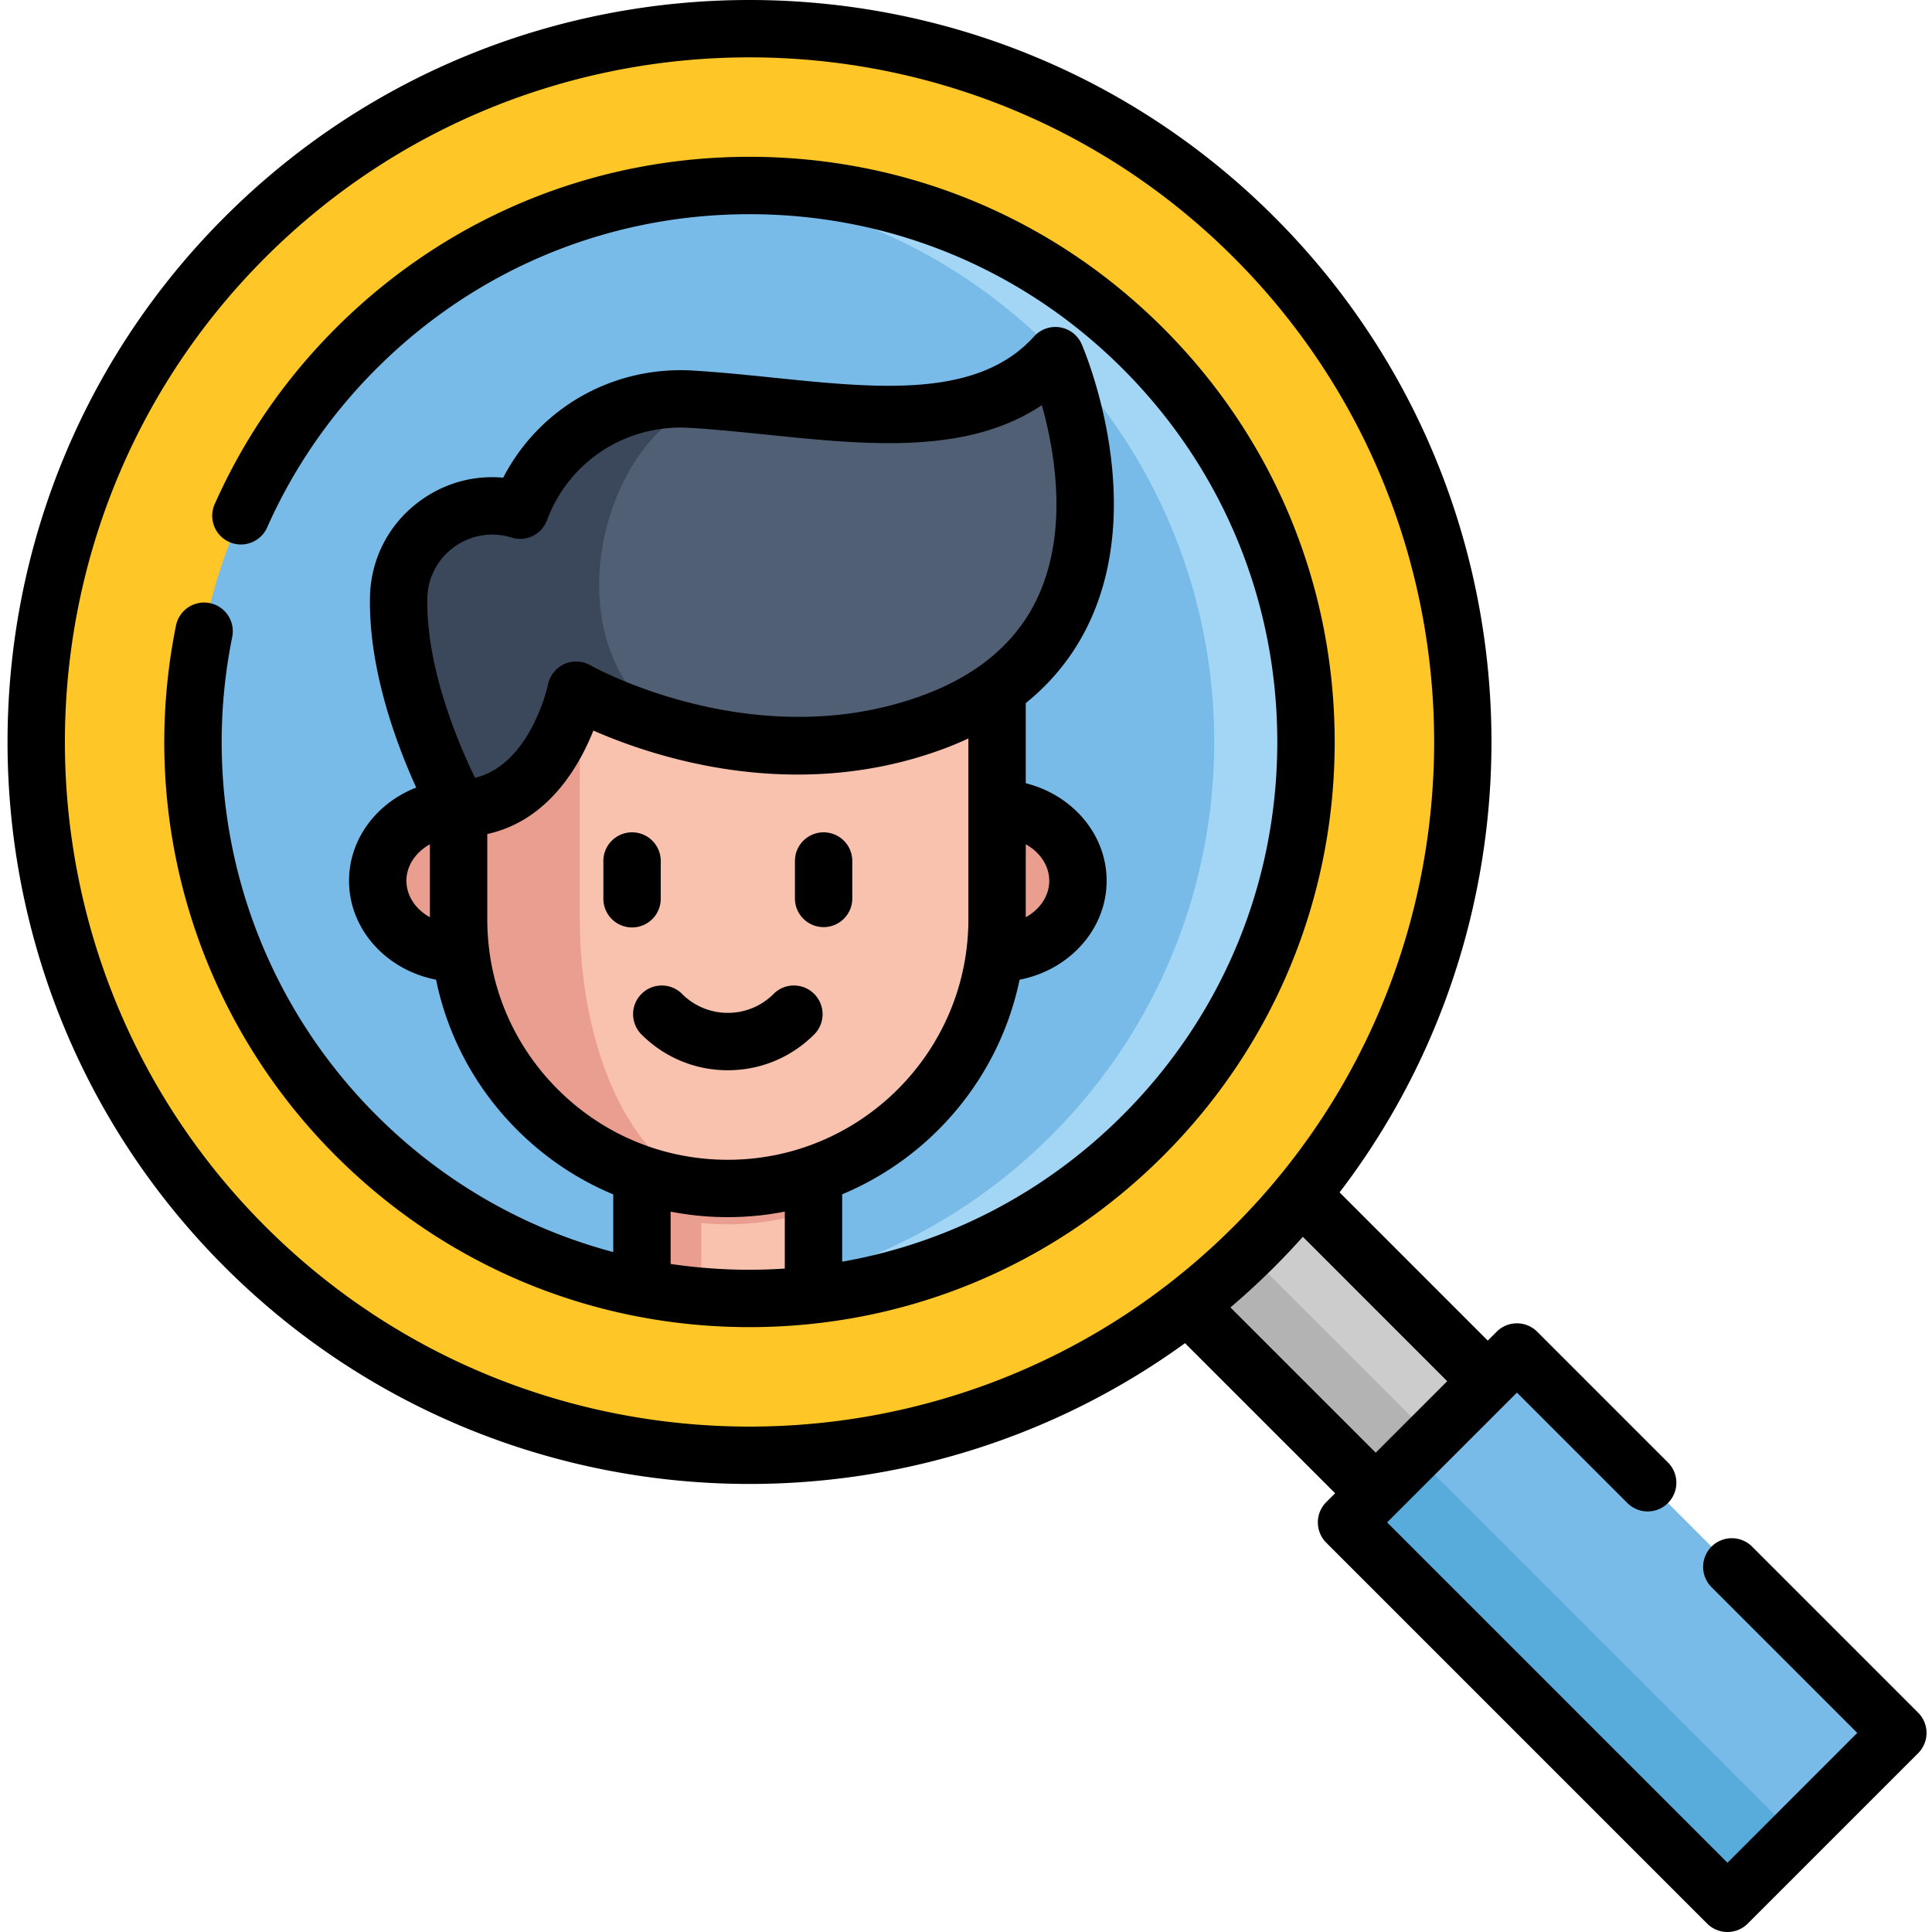 <svg height="200" viewBox="-2 0 512 512" width="200" xmlns="http://www.w3.org/2000/svg"><path d="M298.063 331.223l29.707-29.707 77.105 77.101-29.71 29.711zm0 0" fill="#ccc"/><path d="M298.063 331.223l14.851-14.856 77.106 77.106-14.856 14.855zm0 0" fill="#b3b3b3"/><path d="M385.75 196.629c0 104.45-84.672 189.121-189.121 189.121-104.445 0-189.117-84.672-189.117-189.121 0-104.45 84.672-189.117 189.117-189.117 104.45 0 189.121 84.668 189.121 189.117zm0 0" fill="#ffc627"/><path d="M354.844 403.453L400 358.297l100.941 100.941-45.156 45.157zm0 0" fill="#79bbe8"/><path d="M354.848 403.457l17.988-17.992 100.941 100.941-17.992 17.989zm0 0" fill="#58acdb"/><path d="M300.926 300.918a147.249 147.249 0 01-22.414 18.406 146.062 146.062 0 01-43.399 19.696 147.423 147.423 0 01-39.531 5.082 135.61 135.61 0 01-8.363-.297 147.257 147.257 0 01-40.285-8.29 146.667 146.667 0 01-38.38-20.577 147.343 147.343 0 01-16.21-14.02c-57.598-57.602-57.598-150.984 0-208.582 57.601-57.59 150.98-57.59 208.582 0 57.586 57.598 57.586 150.98 0 208.582zm0 0" fill="#79bbe8"/><path d="M300.926 92.336c-31.899-31.89-74.766-46.11-116.457-42.68 33.597 2.762 66.426 16.98 92.129 42.68 57.586 57.598 57.586 150.98 0 208.582a147.249 147.249 0 01-22.414 18.406 146.062 146.062 0 01-43.399 19.696 147.012 147.012 0 01-26.281 4.566c.902.074 1.808.164 2.715.219 2.777.183 5.574.285 8.363.297a147.423 147.423 0 0039.531-5.082 146.062 146.062 0 0043.399-19.696 147.249 147.249 0 0022.414-18.406c57.586-57.602 57.586-150.984 0-208.582zm0 0" fill="#a2d6f4"/><path d="M213.582 294.074v49.063a145.894 145.894 0 01-18.004.965 135.72 135.72 0 01-8.363-.297 146.778 146.778 0 01-19.098-2.461v-47.29h15.715zm0 0" fill="#f9c2af"/><path d="M213.582 294.074v26.692a71.281 71.281 0 01-22.695 3.687c-2.383 0-4.735-.129-7.055-.351v19.449a147.62 147.62 0 01-15.715-2.207v-47.29h15.715zm0 0M119.535 252.598c-11.836 0-21.43-8.59-21.43-19.184s9.594-19.184 21.43-19.184h142.7c11.835 0 21.43 8.59 21.43 19.184s-9.595 19.184-21.43 19.184" fill="#ea9e8f"/><path d="M262.234 172.25v71.348c0 39.406-31.945 71.351-71.347 71.351-39.407 0-71.352-31.945-71.352-71.351V172.25" fill="#f9c2af"/><path d="M190.379 314.95c-19.504-.134-37.14-8.095-49.95-20.895-12.91-12.914-20.898-30.75-20.898-50.453v-71.356h32.125v71.356c0 19.703 4.387 37.539 11.489 50.453 6.988 12.71 16.601 20.648 27.234 20.894zm0 0" fill="#ea9e8f"/><path d="M244.55 191.637c-25.855 9.316-50.882 6.18-68.585 1.246 0 0-.008 0-.008-.008-15.414-4.293-25.27-9.96-25.27-9.96s-6.507 31.315-31.152 31.315c0 0-16.398-29.003-15.883-55.835.266-13.918 11.739-24.325 24.782-24.325 2.437 0 4.925.36 7.406 1.133 6.984-18.754 25.437-30.625 45.418-29.41 3.11.191 6.242.441 9.383.727.601.046 1.21.105 1.812.16.063.004.121.011.184.015 32.61 3.063 65.64 9.028 85.05-12.445 0 0 32.075 73.895-33.136 97.387zm0 0" fill="#515f75"/><path d="M181.258 105.793c3.11.191 6.242.441 9.383.727-28.774-1.215-51.633 62.152-14.684 86.355-15.414-4.297-25.27-9.96-25.27-9.96s-6.507 31.312-31.152 31.312c0 0-16.398-29-15.883-55.836.266-13.914 11.739-24.32 24.782-24.32 2.437 0 4.925.359 7.406 1.132 6.984-18.754 25.441-30.625 45.418-29.41zm0 0" fill="#3b485b"/><path d="M192.648 106.703c-.066-.012-.128-.016-.199-.023.063.007.125.011.188.02zm0 0" fill="#f4af9d"/><path d="M506.324 453.867l-43.996-44a7.606 7.606 0 00-10.754 0 7.606 7.606 0 000 10.754l38.625 38.621-34.406 34.403-90.191-90.192 34.406-34.402 29.265 29.265a7.599 7.599 0 0010.754 0 7.601 7.601 0 000-10.75l-34.644-34.644a7.604 7.604 0 00-10.754 0l-2.352 2.351-39.273-39.28c58.906-77.063 53.156-188.04-17.27-258.466-76.703-76.703-201.507-76.703-278.207 0-76.703 76.7-76.703 201.504 0 278.207 38.352 38.352 88.727 57.528 139.102 57.528 40.562 0 81.121-12.446 115.41-37.309l39.785 39.777-2.351 2.348a7.604 7.604 0 000 10.754l100.941 100.941a7.587 7.587 0 005.379 2.227c1.945 0 3.89-.742 5.375-2.227l45.156-45.156a7.602 7.602 0 000-10.75zM68.277 324.98c-70.77-70.773-70.77-185.93 0-256.703C103.664 32.891 150.148 15.2 196.63 15.2c46.484 0 92.965 17.692 128.351 53.078 70.774 70.774 70.774 185.93 0 256.703-70.773 70.774-185.925 70.774-256.703 0zm255.801 21.504a199.104 199.104 0 0011.656-10.75 200.5 200.5 0 007.536-7.976l38.257 38.27-18.953 18.949zm0 0"/><path d="M216.266 245.695c4.199 0 7.601-3.406 7.601-7.605v-9.914c0-4.2-3.402-7.602-7.601-7.602s-7.602 3.403-7.602 7.602v9.914c0 4.2 3.402 7.605 7.602 7.605zm0 0M173.105 238.09v-9.914a7.6 7.6 0 00-7.601-7.602 7.604 7.604 0 00-7.606 7.602v9.914a7.604 7.604 0 1015.207 0zm0 0M213.766 274.145a7.601 7.601 0 000-10.75c-2.97-2.973-7.786-2.97-10.754 0a17.043 17.043 0 01-12.13 5.023 17.05 17.05 0 01-12.128-5.023c-2.969-2.97-7.781-2.97-10.75 0s-2.969 7.78 0 10.75c6.11 6.113 14.238 9.48 22.879 9.48 8.644 0 16.77-3.367 22.883-9.48zm0 0"/><path d="M306.285 86.977c-29.289-29.293-68.234-45.422-109.656-45.422-41.418 0-80.363 16.129-109.652 45.422-13.582 13.578-24.383 29.289-32.11 46.699a7.603 7.603 0 0013.898 6.168c6.965-15.692 16.712-29.86 28.962-42.114 26.421-26.418 61.543-40.968 98.902-40.968s72.484 14.55 98.902 40.968 40.965 61.54 40.965 98.903c0 37.36-14.547 72.48-40.965 98.898-20.535 20.535-46.328 33.895-74.344 38.828V316.5c23.758-9.914 41.676-31.113 47.008-56.867 13.16-2.547 23.07-13.332 23.07-26.219 0-12.34-9.097-22.758-21.43-25.848v-21.234c7.794-6.297 13.704-14.035 17.653-23.18 14.004-32.414-2.136-70.328-2.828-71.925a7.6 7.6 0 00-12.613-2.07c-14.91 16.484-41.164 13.792-68.961 10.945-7-.72-14.242-1.461-21.371-1.895-21.328-1.297-40.805 9.918-50.363 28.387-7.707-.715-15.415 1.363-21.875 6.027-8.34 6.016-13.23 15.356-13.43 25.625-.367 19.313 7.129 39.2 12.254 50.469C97.855 212.777 90.5 222.32 90.5 233.418c0 12.879 9.906 23.664 23.059 26.21 3.074 14.981 10.437 28.747 21.496 39.806 7.418 7.418 16.058 13.175 25.46 17.093v15.282c-23.535-6.246-45.113-18.598-62.788-36.278-33.23-33.23-47.504-80.61-38.184-126.742a7.601 7.601 0 10-14.902-3.012c-10.336 51.141 5.492 103.664 42.336 140.508 29.289 29.29 68.23 45.418 109.652 45.418s80.367-16.129 109.656-45.418c29.29-29.289 45.418-68.234 45.418-109.652 0-41.426-16.129-80.367-45.418-109.656zm-30.223 146.437c0 4.035-2.48 7.59-6.226 9.664V223.75c3.746 2.074 6.226 5.629 6.226 9.664zm-164.808-74.879c.105-5.445 2.7-10.394 7.121-13.586 2.992-2.16 6.488-3.277 10.047-3.277 1.723 0 3.46.262 5.164.793a7.602 7.602 0 009.383-4.61c5.828-15.66 21.027-25.492 37.824-24.472 6.812.418 13.894 1.14 20.746 1.844 26.02 2.668 52.805 5.41 72.563-7.868 3.347 11.946 6.953 32.414-.598 49.829-5.434 12.535-16.043 21.718-31.531 27.296-44.34 15.973-87.086-7.925-87.5-8.164a7.603 7.603 0 00-11.235 5.047c-.047.23-4.582 21.203-19.34 24.754-4.25-8.695-13.003-28.934-12.644-47.586zm-5.547 74.88c0-4.032 2.48-7.59 6.223-9.665v19.328c-3.743-2.074-6.223-5.629-6.223-9.664zm21.43 10.183v-22.57c16.004-3.508 24.27-17.762 28.113-27.419 16.023 7.036 52.797 19.262 91.879 5.18a90.424 90.424 0 007.504-3.09v47.899c0 35.152-28.598 63.754-63.75 63.754-17.028 0-33.035-6.633-45.074-18.672-12.04-12.043-18.672-28.051-18.672-45.082zm48.586 91.355v-13.851a79.727 79.727 0 0015.164 1.453c5.16 0 10.207-.512 15.093-1.465v15.094a141.652 141.652 0 01-30.258-1.23zm0 0"/></svg>
